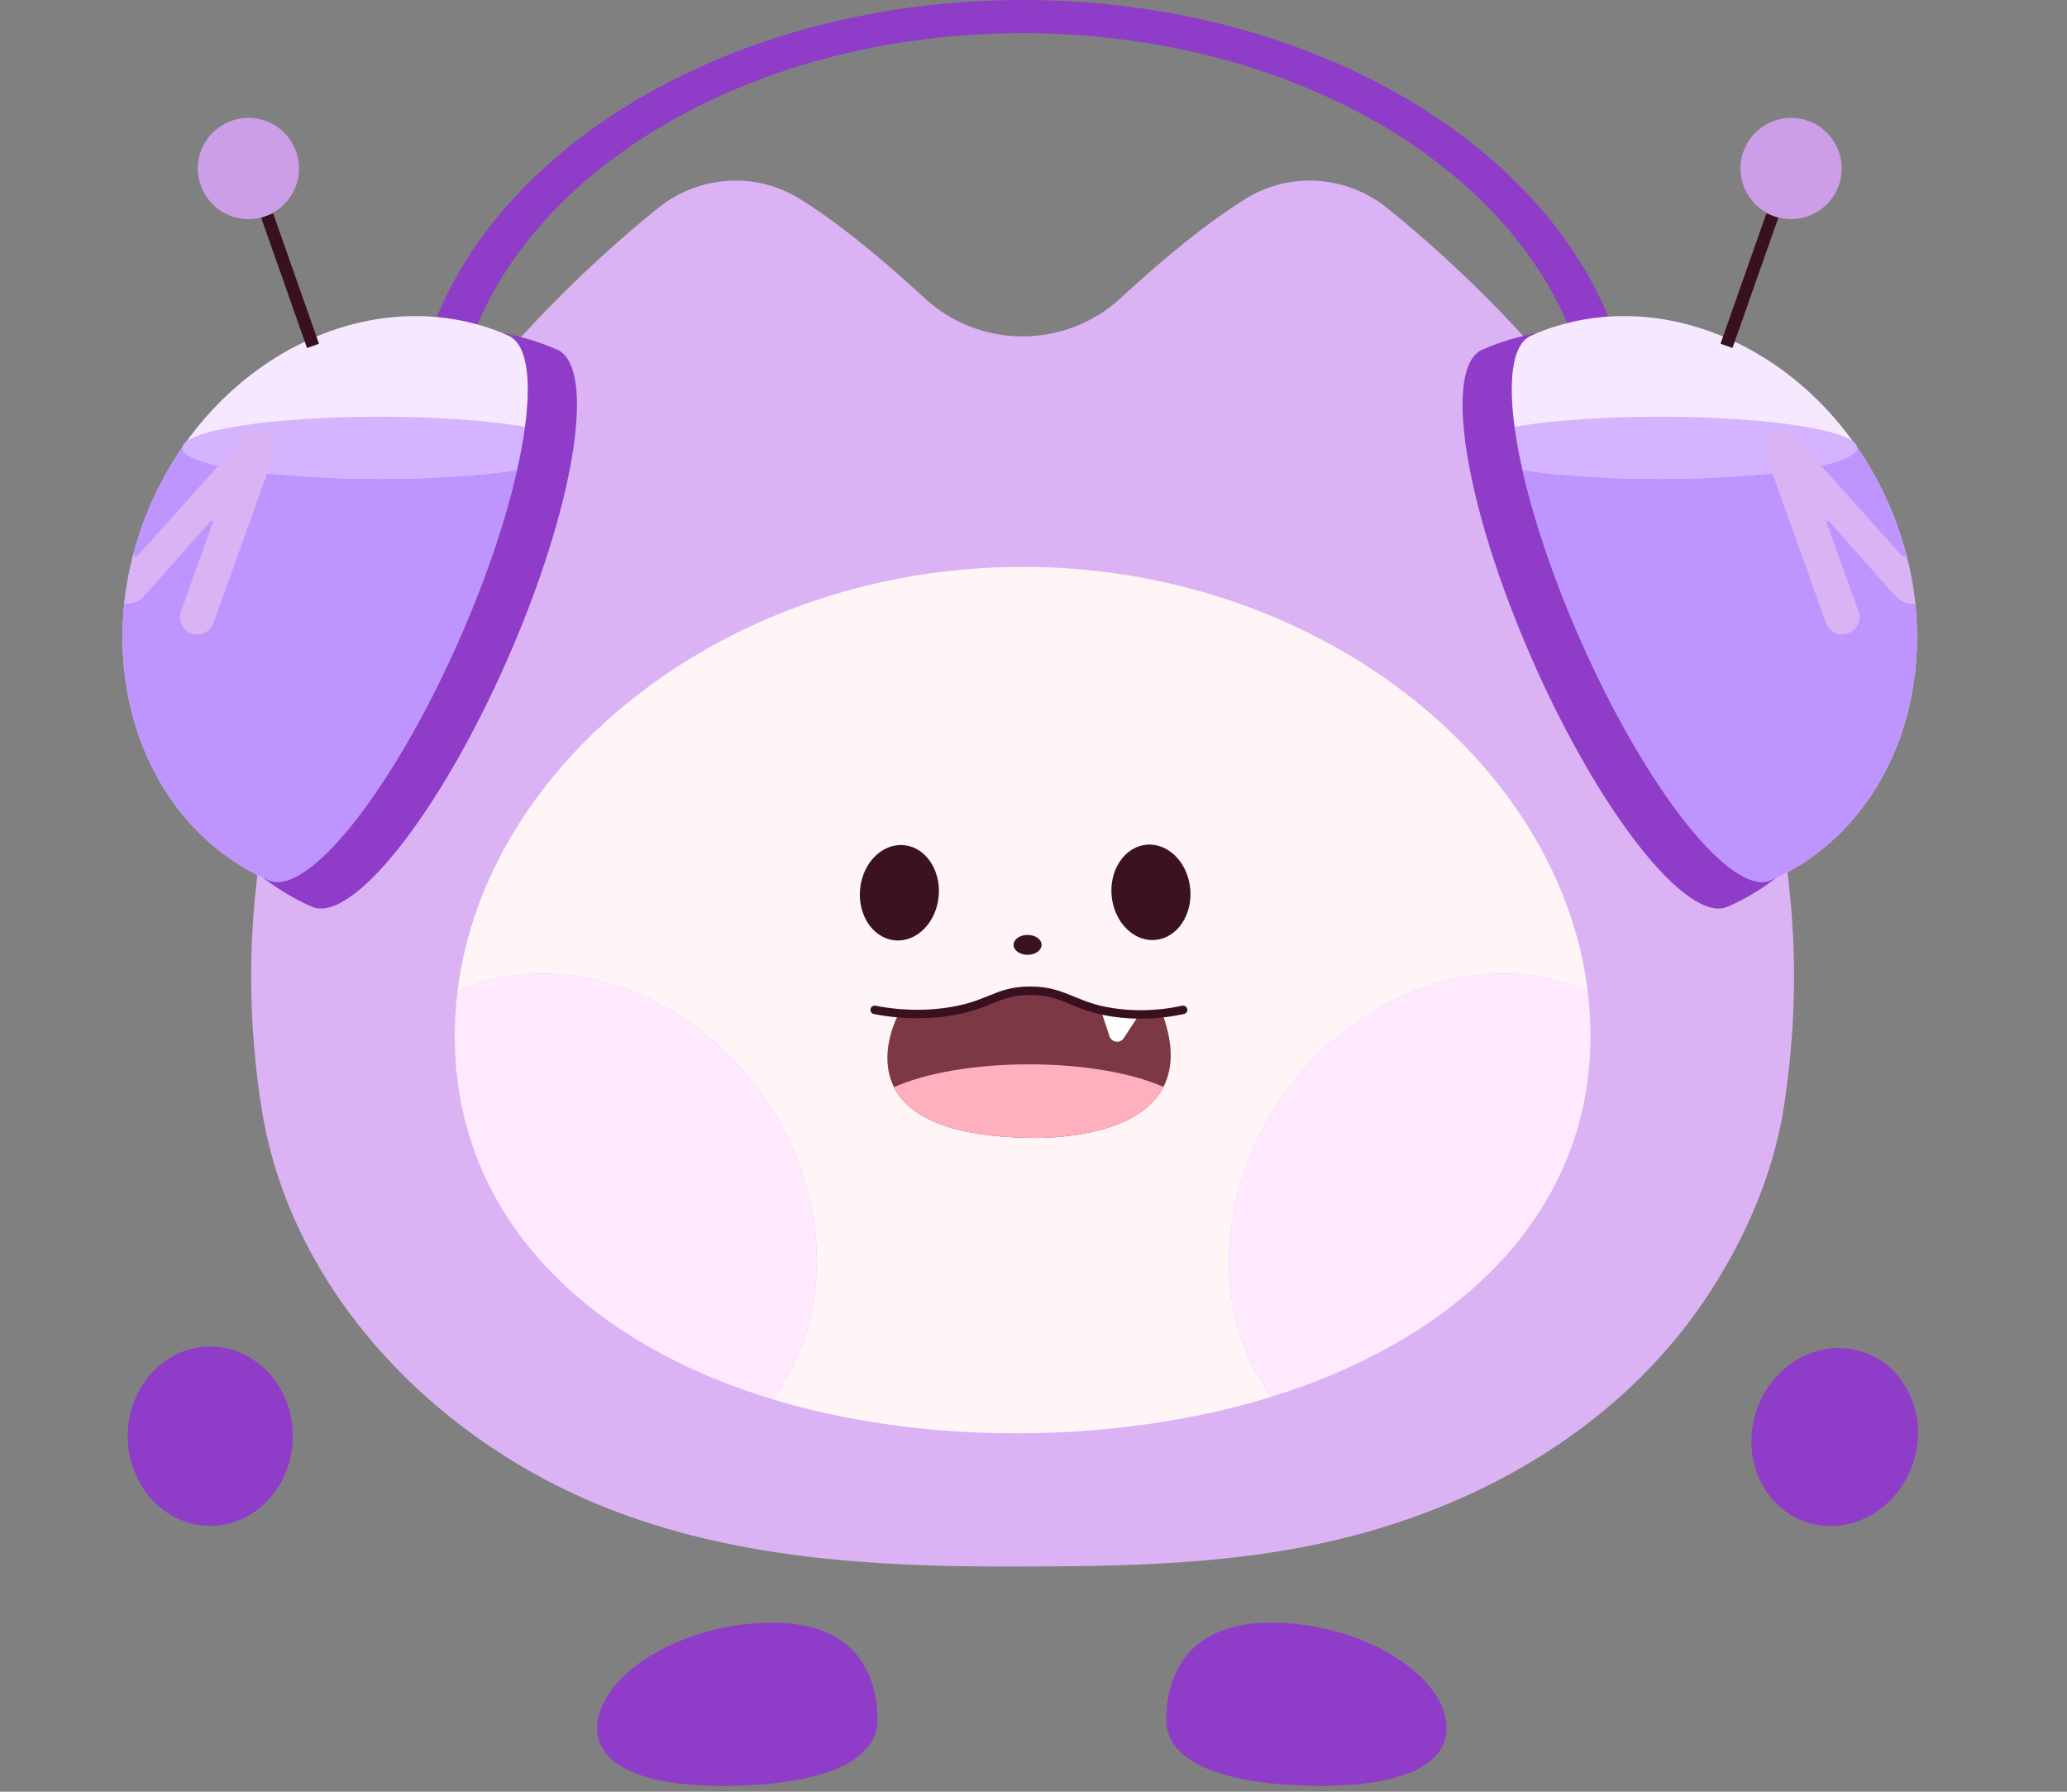 <svg width="270" height="234" viewBox="0 0 270 234" fill="none" xmlns="http://www.w3.org/2000/svg">
<rect x="0" y="0" width="270" height="234" fill="#808080" stroke="none"/>
<path d="M133.578 4.33C174.71 4.33 208.054 28.439 208.054 58.177C208.054 59.261 208.004 60.334 207.916 61.396C209.481 63.099 211.013 64.869 212.495 66.716C213.104 63.851 213.413 60.914 213.413 57.928C213.413 26.049 177.669 0 133.578 0C89.488 0 53.744 26.049 53.744 57.928C53.744 59.576 53.843 61.202 54.031 62.812C55.69 60.942 57.394 59.156 59.119 57.452C59.656 28.046 92.784 4.33 133.584 4.33H133.578Z" fill="#8F3DC9"/>
<path d="M181.181 27.156C175.905 22.914 168.527 22.377 162.764 25.928C157.393 29.241 151.498 34.207 146.415 38.903C139.165 45.611 127.993 45.611 120.742 38.903C115.665 34.207 109.769 29.241 104.393 25.928C98.63 22.377 91.252 22.914 85.976 27.156C68.92 40.872 24.664 82.982 34.121 144.477C37.849 168.696 56.946 188.081 79.091 196.885C95.788 203.522 113.884 204.606 131.659 204.59C146.935 204.579 162.095 204.44 176.966 200.514C195.721 195.564 212.893 185.022 223.518 168.513C228.18 161.274 231.714 153.016 233.031 144.472C242.494 82.976 198.237 40.866 181.175 27.15L181.181 27.156Z" fill="#DBB2F4"/>
<path d="M167.774 142.84C177.652 129.013 194.449 123.665 207.39 129.439C203.701 99.458 172.06 74.033 133.578 74.033C95.096 74.033 63.433 99.474 59.761 129.472C72.713 123.649 89.554 128.986 99.454 142.84C108.746 155.848 108.956 172.208 100.909 182.744C110.532 185.658 121.35 187.19 132.837 187.19C144.324 187.19 156.027 185.548 166.076 182.428C158.278 171.887 158.571 155.721 167.769 142.845L167.774 142.84Z" fill="#FFF5F6"/>
<path d="M99.454 142.839C89.555 128.985 72.714 123.642 59.761 129.471C59.523 131.396 59.401 133.332 59.401 135.29C59.401 158.64 76.215 175.26 100.909 182.743C108.95 172.212 108.746 155.847 99.454 142.839Z" fill="#FFE9FE"/>
<path d="M207.756 135.284C207.756 133.321 207.634 131.369 207.391 129.433C194.444 123.664 177.653 129.007 167.775 142.834C158.577 155.715 158.279 171.881 166.082 182.417C190.655 174.79 207.756 158.308 207.756 135.279V135.284Z" fill="#FFE9FE"/>
<path d="M122.611 117.098C122.948 113.666 120.925 110.658 118.092 110.38C115.259 110.102 112.689 112.658 112.352 116.09C112.014 119.522 114.038 122.53 116.871 122.809C119.704 123.087 122.274 120.53 122.611 117.098Z" fill="#3A1221"/>
<path d="M150.952 122.753C153.785 122.474 155.808 119.467 155.471 116.035C155.134 112.603 152.564 110.046 149.731 110.324C146.898 110.603 144.874 113.61 145.211 117.042C145.549 120.474 148.119 123.031 150.952 122.753Z" fill="#3A1221"/>
<path d="M134.226 124.699C135.237 124.699 136.056 124.117 136.056 123.399C136.056 122.682 135.237 122.1 134.226 122.1C133.215 122.1 132.395 122.682 132.395 123.399C132.395 124.117 133.215 124.699 134.226 124.699Z" fill="#3A1221"/>
<path d="M134.226 148.598C108.442 148.127 117.429 132.332 117.429 132.332C119.121 132.47 121.118 132.487 123.314 132.21C129.231 131.458 130.033 129.39 134.557 129.39C139.38 129.39 140.354 131.735 146.426 132.354C148.45 132.564 150.276 132.498 151.813 132.332C158.301 149.853 134.226 148.598 134.226 148.598Z" fill="#7C3844"/>
<path d="M134.419 139.002C127.212 139.002 120.813 140.174 116.787 141.983C118.502 145.368 123.164 148.393 134.225 148.598C134.225 148.598 148.162 149.322 151.968 141.95C147.936 140.158 141.575 139.002 134.413 139.002H134.419Z" fill="#FFB0BF"/>
<path d="M66.403 43.819C49.286 36.281 28.397 46.098 19.747 65.743C11.097 85.387 17.955 107.427 35.072 114.965C40.199 117.222 51.371 103.13 60.021 83.485C68.671 63.84 71.53 46.081 66.403 43.825V43.819Z" fill="#F6E9FF"/>
<path d="M49.59 62.54C63.824 62.54 75.363 60.722 75.363 58.48C75.363 56.238 63.824 54.421 49.59 54.421C35.356 54.421 23.817 56.238 23.817 58.48C23.817 60.722 35.356 62.54 49.59 62.54Z" fill="#D4B3FF"/>
<path d="M49.59 62.541C35.354 62.541 23.817 60.721 23.817 58.481C23.817 58.465 23.823 58.448 23.823 58.432C22.269 60.683 20.892 63.122 19.741 65.743C11.091 85.388 17.949 107.428 35.067 114.966C40.194 117.222 51.365 103.13 60.015 83.486C63.527 75.505 66.088 67.839 67.543 61.396C62.903 62.104 56.57 62.546 49.59 62.546V62.541Z" fill="#BE94FF"/>
<path d="M34.895 28.145L40.885 45.169" stroke="#391020" stroke-width="1.659" stroke-miterlimit="10"/>
<path d="M32.451 28.615C36.101 28.615 39.06 25.656 39.06 22.006C39.06 18.355 36.101 15.396 32.451 15.396C28.801 15.396 25.842 18.355 25.842 22.006C25.842 25.656 28.801 28.615 32.451 28.615Z" fill="#CC9EE8"/>
<path d="M72.758 45.655C70.447 44.638 68.068 43.941 65.662 43.52C65.906 43.62 66.155 43.714 66.398 43.819C71.525 46.076 68.666 63.835 60.016 83.479C51.366 103.124 40.194 117.222 35.067 114.96C34.824 114.855 34.591 114.733 34.353 114.617C36.284 116.11 38.407 117.393 40.719 118.411C45.962 120.723 57.389 106.304 66.238 86.212C75.087 66.119 78.007 47.962 72.764 45.65L72.758 45.655Z" fill="#8F3DC9"/>
<g style="mix-blend-mode:multiply">
<path d="M18.862 77.81L27.495 68.071C27.628 67.922 27.866 68.065 27.799 68.248L23.64 79.846C23.226 81.007 23.828 82.29 24.99 82.705L25.029 82.716C26.19 83.131 27.473 82.528 27.888 81.367L35.88 59.078C36.3 57.911 35.692 56.634 34.53 56.219L34.48 56.202C33.557 55.87 32.578 56.202 31.997 56.932C31.992 56.932 31.964 56.932 31.964 56.932L31.273 57.751L17.994 72.562C17.811 72.761 17.479 72.639 17.468 72.374V72.263C16.876 74.464 16.462 76.666 16.235 78.856C17.214 78.939 18.193 78.574 18.862 77.816V77.81Z" fill="#D9B3F4"/>
</g>
<path d="M200.007 43.819C217.125 36.281 238.014 46.098 246.664 65.743C255.314 85.387 248.456 107.427 231.338 114.965C226.211 117.222 215.04 103.13 206.39 83.485C197.74 63.84 194.88 46.081 200.007 43.825V43.819Z" fill="#F6E9FF"/>
<path d="M216.82 62.54C231.054 62.54 242.593 60.722 242.593 58.48C242.593 56.238 231.054 54.421 216.82 54.421C202.586 54.421 191.047 56.238 191.047 58.48C191.047 60.722 202.586 62.54 216.82 62.54Z" fill="#D4B3FF"/>
<path d="M216.82 62.541C231.056 62.541 242.593 60.721 242.593 58.481C242.593 58.465 242.587 58.448 242.587 58.432C244.142 60.683 245.519 63.122 246.669 65.743C255.319 85.388 248.461 107.428 231.344 114.966C226.217 117.222 215.045 103.13 206.395 83.486C202.883 75.505 200.322 67.839 198.868 61.396C203.508 62.104 209.84 62.546 216.82 62.546V62.541Z" fill="#BE94FF"/>
<path d="M231.515 28.145L225.525 45.169" stroke="#391020" stroke-width="1.659" stroke-miterlimit="10"/>
<path d="M233.96 28.615C237.61 28.615 240.569 25.656 240.569 22.006C240.569 18.355 237.61 15.396 233.96 15.396C230.31 15.396 227.351 18.355 227.351 22.006C227.351 25.656 230.31 28.615 233.96 28.615Z" fill="#CC9EE8"/>
<path d="M193.652 45.655C195.964 44.638 198.342 43.941 200.748 43.52C200.505 43.62 200.256 43.714 200.013 43.819C194.886 46.076 197.745 63.835 206.395 83.479C215.045 103.124 226.217 117.222 231.344 114.96C231.587 114.855 231.819 114.733 232.057 114.617C230.127 116.11 228.003 117.393 225.691 118.411C220.448 120.723 209.022 106.304 200.173 86.212C191.324 66.119 188.404 47.962 193.647 45.65L193.652 45.655Z" fill="#8F3DC9"/>
<g style="mix-blend-mode:multiply">
<path d="M247.548 77.81L238.915 68.071C238.782 67.922 238.545 68.065 238.611 68.248L242.77 79.846C243.185 81.007 242.582 82.29 241.42 82.705L241.382 82.716C240.22 83.131 238.937 82.528 238.522 81.367L230.531 59.078C230.11 57.911 230.719 56.634 231.88 56.219L231.93 56.202C232.854 55.87 233.832 56.202 234.413 56.932C234.419 56.932 234.446 56.932 234.446 56.932L235.138 57.751L248.417 72.562C248.599 72.761 248.931 72.639 248.942 72.374V72.263C249.534 74.464 249.949 76.666 250.176 78.856C249.197 78.939 248.218 78.574 247.548 77.816V77.81Z" fill="#D9B3F4"/>
</g>
<path d="M143.86 132.105L144.927 135.335C145.204 136.165 146.315 136.309 146.791 135.579L148.699 132.653L143.865 132.105H143.86Z" fill="white"/>
<path d="M154.545 131.89C153.793 132.05 152.869 132.216 151.813 132.332C150.275 132.498 148.45 132.564 146.426 132.354C140.354 131.735 139.38 129.39 134.557 129.39C130.033 129.39 129.231 131.458 123.314 132.21C121.118 132.487 119.121 132.47 117.429 132.332C116.201 132.227 115.128 132.061 114.254 131.89" stroke="#391020" stroke-width="1.106" stroke-linecap="round" stroke-linejoin="round"/>
<path d="M78.09 224.65C77.183 230.092 83.089 233.239 94.328 233.239C105.566 233.239 114.619 230.739 114.619 224.65C114.619 219.13 112.142 211.918 100.903 211.918C89.665 211.918 79.179 218.09 78.09 224.65Z" fill="#8F3DC9"/>
<path d="M188.874 224.65C189.781 230.092 183.874 233.239 172.636 233.239C161.397 233.239 152.344 230.739 152.344 224.65C152.344 219.13 154.822 211.918 166.06 211.918C177.298 211.918 187.784 218.09 188.874 224.65Z" fill="#8F3DC9"/>
<path d="M27.462 199.28C33.418 199.28 38.247 194.036 38.247 187.566C38.247 181.097 33.418 175.853 27.462 175.853C21.506 175.853 16.677 181.097 16.677 187.566C16.677 194.036 21.506 199.28 27.462 199.28Z" fill="#8F3DC9"/>
<path d="M249.896 191.069C251.926 184.926 248.987 178.431 243.332 176.562C237.677 174.693 231.446 178.157 229.416 184.3C227.386 190.442 230.324 196.937 235.98 198.806C241.635 200.676 247.865 197.211 249.896 191.069Z" fill="#8F3DC9"/>
</svg>
